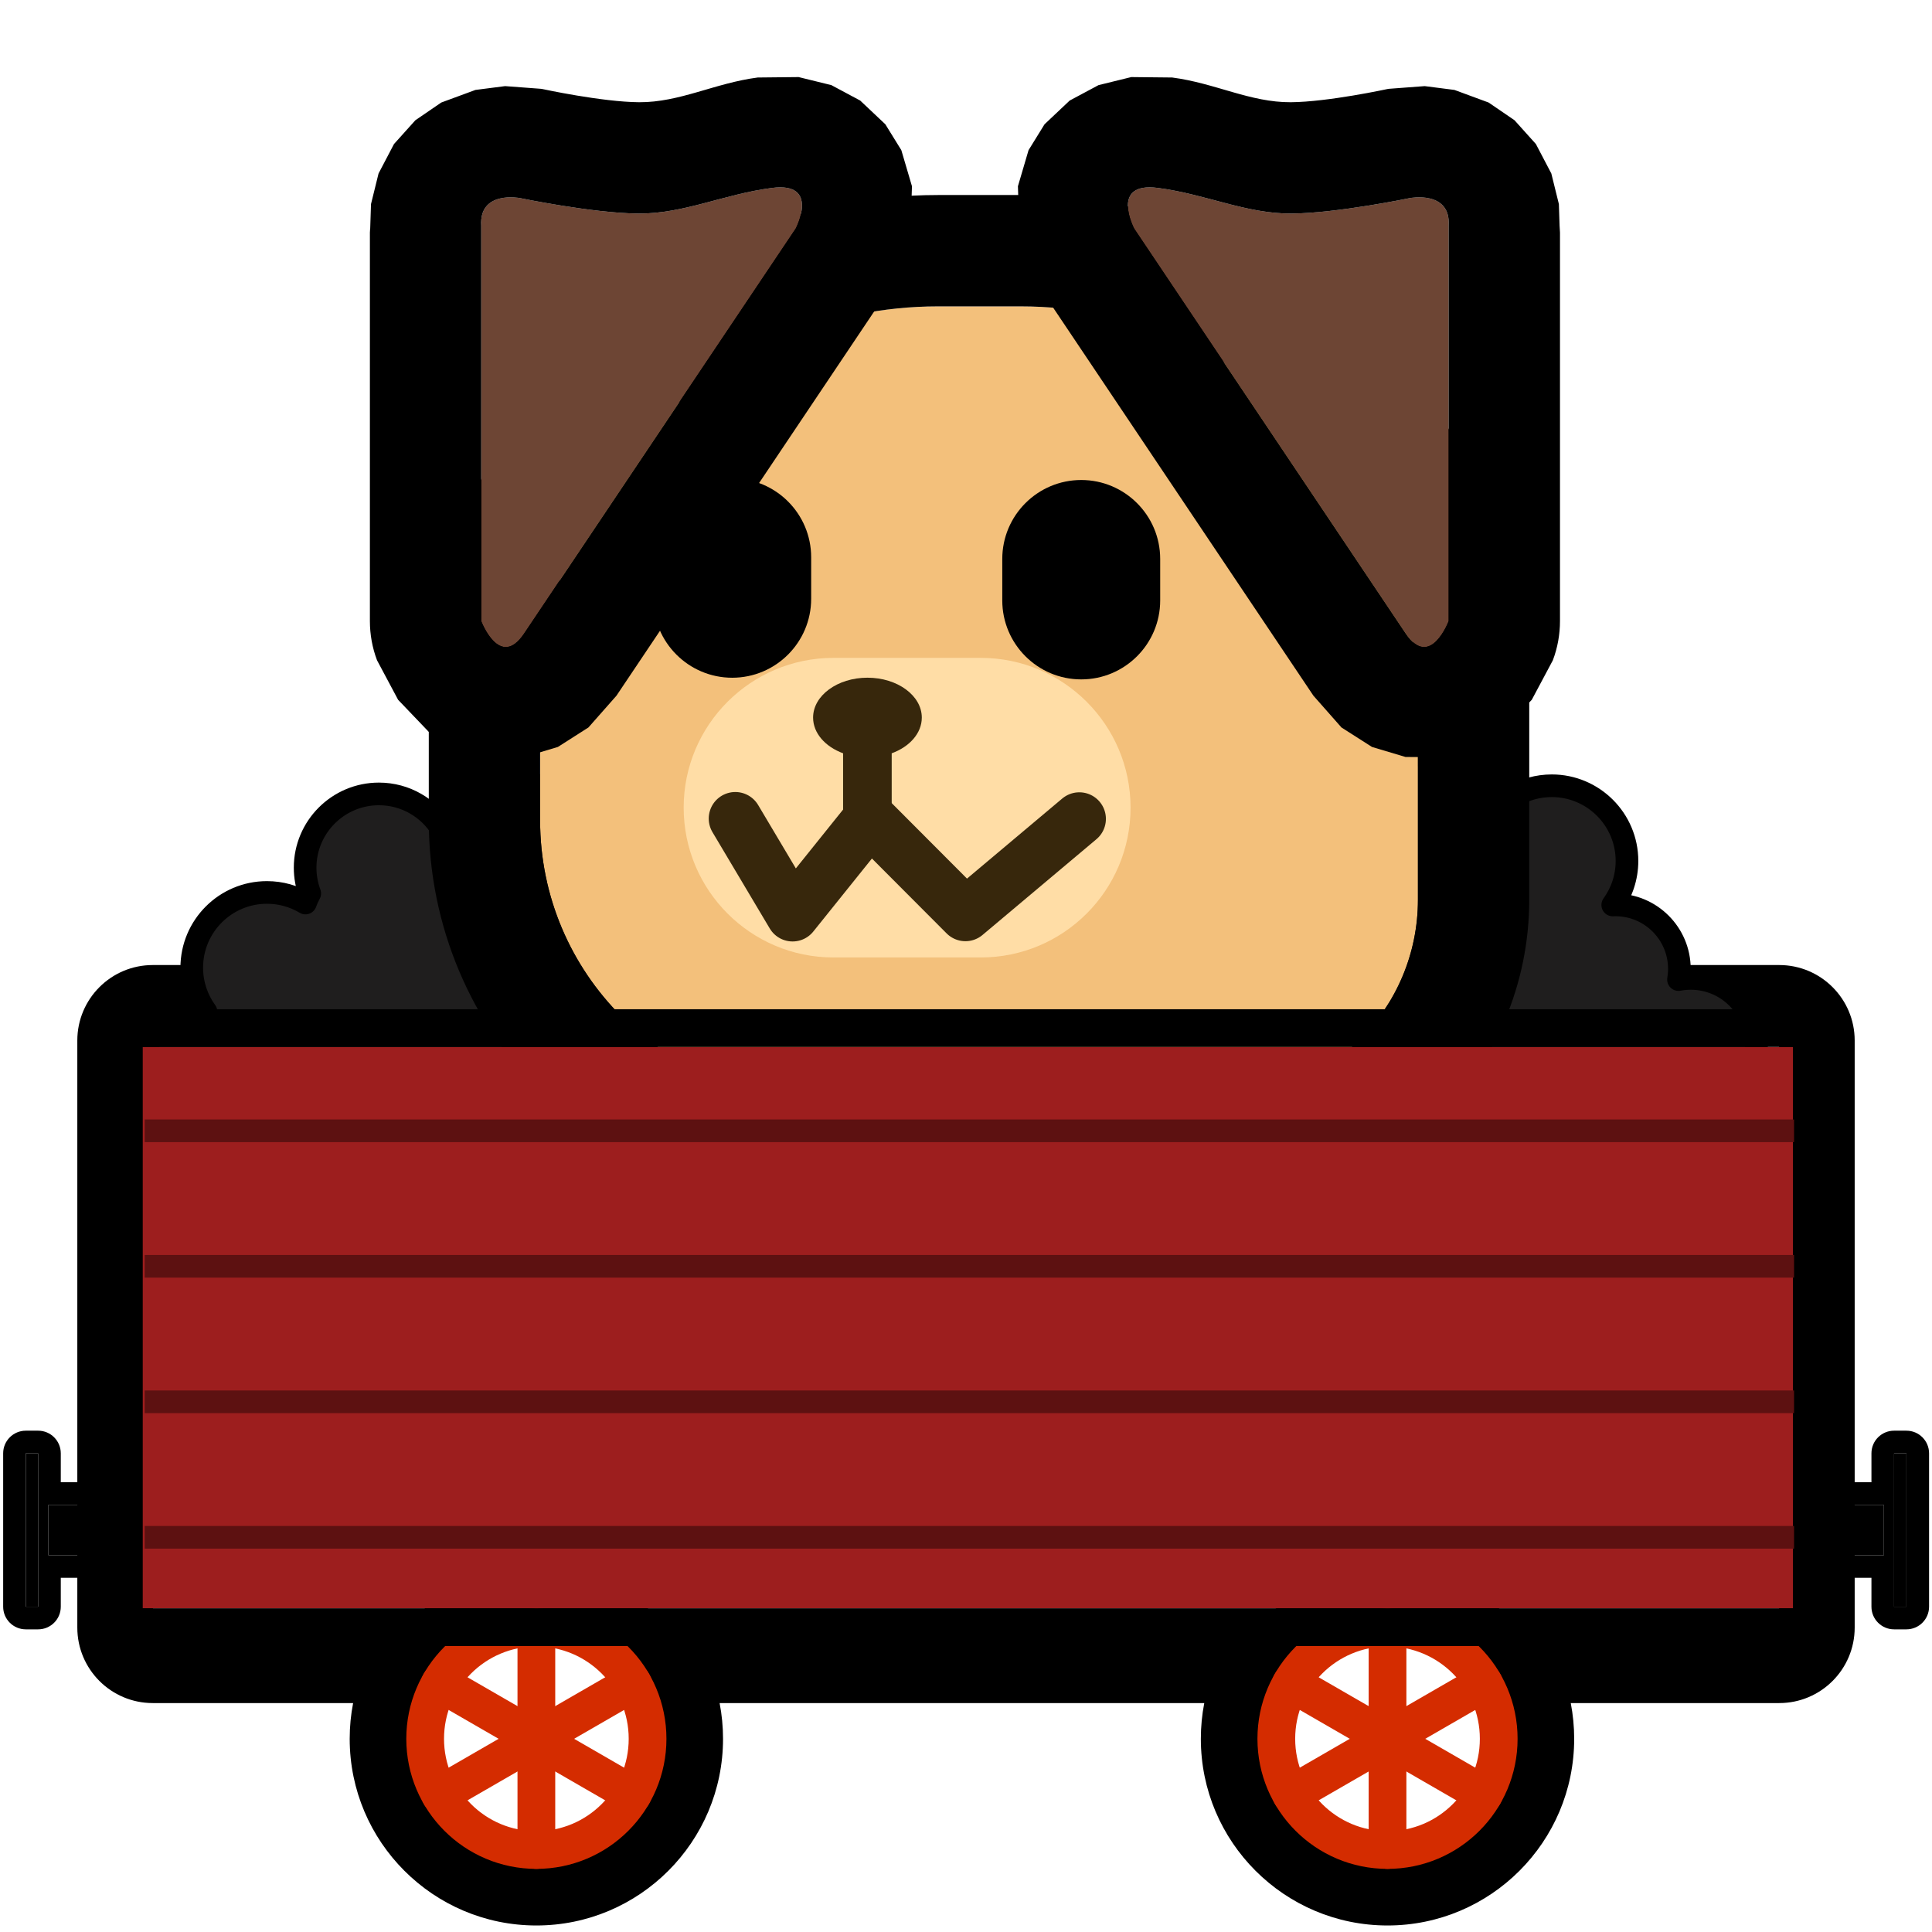 <?xml version="1.0" encoding="UTF-8" standalone="no"?>
<!DOCTYPE svg PUBLIC "-//W3C//DTD SVG 1.1//EN" "http://www.w3.org/Graphics/SVG/1.1/DTD/svg11.dtd">
<svg width="100%" height="100%" viewBox="0 0 256 256" version="1.1" xmlns="http://www.w3.org/2000/svg" xmlns:xlink="http://www.w3.org/1999/xlink" xml:space="preserve" xmlns:serif="http://www.serif.com/" style="fill-rule:evenodd;clip-rule:evenodd;stroke-linejoin:round;stroke-miterlimit:2;">
    <rect id="neodog_train_wagon" x="0" y="0" width="256" height="256" style="fill:none;"/>
    <path id="Wagon-outline" serif:id="Wagon outline" d="M205.572,223.666C206.232,225.795 206.587,228.057 206.587,230.401C206.587,242.949 196.4,253.136 183.853,253.136C171.305,253.136 161.118,242.949 161.118,230.401C161.118,228.057 161.473,225.795 162.134,223.666L92.79,223.666C93.45,225.795 93.806,228.057 93.806,230.401C93.806,242.949 83.619,253.136 71.071,253.136C58.523,253.136 48.336,242.949 48.336,230.401C48.336,228.057 48.692,225.795 49.352,223.666L20.245,223.666C15.827,223.666 12.245,220.085 12.245,215.666L12.245,137.873C12.245,133.455 15.827,129.873 20.245,129.873L235.755,129.873C240.173,129.873 243.755,133.455 243.755,137.873L243.755,215.666C243.755,220.085 240.173,223.666 235.755,223.666L205.572,223.666ZM71.071,215.666C62.939,215.666 56.336,222.269 56.336,230.401C56.336,238.533 62.939,245.136 71.071,245.136C79.203,245.136 85.806,238.533 85.806,230.401C85.806,222.269 79.203,215.666 71.071,215.666ZM183.853,215.666C175.72,215.666 169.118,222.269 169.118,230.401C169.118,238.533 175.72,245.136 183.853,245.136C191.985,245.136 198.587,238.533 198.587,230.401C198.587,222.269 191.985,215.666 183.853,215.666ZM235.755,215.666L235.755,137.873L20.245,137.873L20.245,215.666L235.755,215.666Z"/>
    <path d="M208.134,225.666C208.431,227.199 208.587,228.782 208.587,230.401C208.587,244.053 197.504,255.136 183.853,255.136C170.201,255.136 159.118,244.053 159.118,230.401C159.118,228.782 159.274,227.199 159.571,225.666L95.352,225.666C95.65,227.199 95.806,228.782 95.806,230.401C95.806,244.053 84.723,255.136 71.071,255.136C57.42,255.136 46.336,244.053 46.336,230.401C46.336,228.782 46.492,227.199 46.79,225.666L20.245,225.666C14.722,225.666 10.245,221.189 10.245,215.666L10.245,137.873C10.245,132.35 14.722,127.873 20.245,127.873L235.755,127.873C241.278,127.873 245.755,132.35 245.755,137.873L245.755,215.666C245.755,221.189 241.278,225.666 235.755,225.666L208.134,225.666ZM235.755,215.666L235.755,137.873L20.245,137.873L20.245,215.666L235.755,215.666ZM183.853,215.666C175.72,215.666 169.118,222.269 169.118,230.401C169.118,238.533 175.72,245.136 183.853,245.136C191.985,245.136 198.587,238.533 198.587,230.401C198.587,222.269 191.985,215.666 183.853,215.666ZM71.071,215.666C62.939,215.666 56.336,222.269 56.336,230.401C56.336,238.533 62.939,245.136 71.071,245.136C79.203,245.136 85.806,238.533 85.806,230.401C85.806,222.269 79.203,215.666 71.071,215.666Z"/>
    <g id="Right-wheel" serif:id="Right wheel">
        <path d="M183.853,207.666C196.4,207.666 206.587,217.853 206.587,230.401C206.587,242.949 196.4,253.136 183.853,253.136C171.305,253.136 161.118,242.949 161.118,230.401C161.118,217.853 171.305,207.666 183.853,207.666ZM183.853,215.666C175.72,215.666 169.118,222.269 169.118,230.401C169.118,238.533 175.72,245.136 183.853,245.136C191.985,245.136 198.587,238.533 198.587,230.401C198.587,222.269 191.985,215.666 183.853,215.666Z"/>
        <circle cx="183.853" cy="230.401" r="14.735" style="fill:none;stroke:rgb(212,44,0);stroke-width:5px;"/>
        <path d="M183.853,215.666L183.853,245.136" style="fill:none;stroke:rgb(212,44,0);stroke-width:5px;stroke-linecap:round;stroke-miterlimit:1.5;"/>
        <path d="M171.092,223.034L196.613,237.768" style="fill:none;stroke:rgb(212,44,0);stroke-width:5px;stroke-linecap:round;stroke-miterlimit:1.5;"/>
        <path d="M171.092,237.768L196.613,223.034" style="fill:none;stroke:rgb(212,44,0);stroke-width:5px;stroke-linecap:round;stroke-miterlimit:1.5;"/>
    </g>
    <g id="Left-wheel" serif:id="Left wheel">
        <path d="M71.071,207.666C83.619,207.666 93.806,217.853 93.806,230.401C93.806,242.949 83.619,253.136 71.071,253.136C58.523,253.136 48.336,242.949 48.336,230.401C48.336,217.853 58.523,207.666 71.071,207.666ZM71.071,215.666C62.939,215.666 56.336,222.269 56.336,230.401C56.336,238.533 62.939,245.136 71.071,245.136C79.203,245.136 85.806,238.533 85.806,230.401C85.806,222.269 79.203,215.666 71.071,215.666Z"/>
        <circle cx="71.071" cy="230.401" r="14.735" style="fill:none;stroke:rgb(212,44,0);stroke-width:5px;"/>
        <path d="M71.071,215.666L71.071,245.136" style="fill:none;stroke:rgb(212,44,0);stroke-width:5px;stroke-linecap:round;stroke-miterlimit:1.5;"/>
        <path d="M58.31,223.034L83.832,237.768" style="fill:none;stroke:rgb(212,44,0);stroke-width:5px;stroke-linecap:round;stroke-miterlimit:1.5;"/>
        <path d="M58.31,237.768L83.832,223.034" style="fill:none;stroke:rgb(212,44,0);stroke-width:5px;stroke-linecap:round;stroke-miterlimit:1.5;"/>
    </g>
    <path id="Coal" d="M18.238,143.878C18.354,143.895 18.469,143.914 18.583,143.936C18.505,143.474 18.464,142.999 18.464,142.514C18.464,137.839 22.261,134.042 26.936,134.042C27.057,134.042 27.176,134.045 27.295,134.05C26.108,132.41 25.409,130.395 25.409,128.218C25.409,122.718 29.873,118.254 35.373,118.254C37.235,118.254 38.98,118.766 40.472,119.657C40.626,119.215 40.818,118.79 41.043,118.385C40.648,117.323 40.431,116.174 40.431,114.975C40.431,109.579 44.812,105.198 50.208,105.198C53.742,105.198 56.841,107.078 58.558,109.891C59.182,109.766 59.826,109.7 60.486,109.7C60.798,109.7 61.107,109.715 61.411,109.744C61.586,109.721 61.762,109.703 61.939,109.691C63.563,106.39 66.961,104.117 70.885,104.117C72.748,104.117 74.492,104.629 75.984,105.52C77.101,102.329 80.14,100.037 83.711,100.037C85,100.037 86.219,100.336 87.304,100.867C88.928,97.718 92.214,95.563 95.998,95.563C98.014,95.563 99.888,96.174 101.444,97.221L101.447,97.221C103.31,97.221 105.054,97.734 106.546,98.625C107.663,95.434 110.702,93.142 114.273,93.142C115.561,93.142 116.781,93.441 117.866,93.972C119.49,90.823 122.775,88.668 126.56,88.668C127.541,88.668 128.489,88.813 129.383,89.082C130.417,84.793 134.283,81.603 138.888,81.603C142.672,81.603 145.957,83.758 147.582,86.907C148.667,86.375 149.886,86.077 151.175,86.077C154.745,86.077 157.785,88.368 158.902,91.56C160.394,90.668 162.138,90.156 164.001,90.156C168.857,90.156 172.907,93.638 173.787,98.24C175.54,96.581 177.905,95.563 180.506,95.563C184.291,95.563 187.576,97.718 189.2,100.867C190.285,100.336 191.505,100.037 192.793,100.037C196.364,100.037 199.403,102.329 200.52,105.52C202.012,104.629 203.756,104.117 205.619,104.117C211.118,104.117 215.583,108.581 215.583,114.081C215.583,116.258 214.883,118.273 213.696,119.913C213.815,119.908 213.935,119.905 214.055,119.905C218.731,119.905 222.527,123.702 222.527,128.377C222.527,128.862 222.486,129.337 222.408,129.799C222.937,129.699 223.484,129.646 224.042,129.646C228.854,129.646 232.76,133.552 232.76,138.364C232.76,140.631 227.745,155.806 226.325,157.357C226.325,157.357 217.417,160.076 206.026,162.032C205.094,164.523 204.246,166.485 203.782,166.992C203.782,166.992 157.207,181.208 140.865,168.01L140.54,167.719C131.305,170.251 99.304,178.106 83.524,170.15C82.169,170.444 80.735,170.739 79.242,171.026L77.584,172.512C63.984,183.496 29.446,175.493 18.238,172.498L18.238,143.878Z" style="fill:rgb(31,30,30);stroke:black;stroke-width:3px;stroke-linecap:round;stroke-miterlimit:1.5;"/>
    <g id="Dog">
        <g id="Body">
            <path d="M71.567,93.307L71.567,108.703C71.567,128.971 88.025,145.425 108.286,145.425L161.671,145.425C176.139,145.425 187.883,133.679 187.883,119.216L187.883,93.23C187.883,64.176 164.296,40.597 135.244,40.597L124.277,40.597C95.189,40.597 71.567,64.215 71.567,93.307Z" style="fill:rgb(243,192,123);"/>
            <path d="M56.816,93.307L56.816,108.703C56.816,137.106 79.881,160.17 108.286,160.17L161.671,160.17C184.28,160.17 202.633,141.824 202.633,119.216L202.633,93.23C202.633,56.041 172.44,25.842 135.244,25.842L124.277,25.842C87.045,25.842 56.816,56.07 56.816,93.307ZM71.567,93.307C71.567,64.215 95.189,40.597 124.277,40.597L135.244,40.597C164.296,40.597 187.883,64.176 187.883,93.23L187.883,119.216C187.883,133.679 176.139,145.425 161.671,145.425L108.286,145.425C88.025,145.425 71.567,128.971 71.567,108.703L71.567,93.307Z"/>
        </g>
        <g id="Snoot">
            <path d="M90.59,107.015C90.59,117.976 99.483,126.869 110.436,126.869L129.961,126.869C140.913,126.869 149.805,117.976 149.805,107.015C149.805,96.066 140.913,87.173 129.961,87.173L110.436,87.173C99.483,87.173 90.59,96.066 90.59,107.015Z" style="fill:rgb(255,221,166);"/>
        </g>
        <g id="Face">
            <path id="Mouth" d="M97.431,108.466L105.022,121.229L115.251,108.489L127.923,121.194L143.018,108.504" style="fill:none;stroke:rgb(55,39,12);stroke-width:7.04px;stroke-linecap:round;stroke-miterlimit:1.5;"/>
            <path id="Nose" d="M118.155,99.817C120.518,98.954 122.143,97.162 122.143,95.085C122.143,92.169 118.916,89.798 114.943,89.798C110.966,89.798 107.739,92.169 107.739,95.085C107.739,97.154 109.357,98.946 111.716,99.817L111.716,109.421L118.155,109.421L118.155,99.817Z" style="fill:rgb(55,39,12);"/>
            <g id="Eyes">
                <path id="Right-eye" serif:id="Right eye" d="M153.731,74.065L153.731,79.561C153.731,85.335 149.043,90.023 143.269,90.023C137.495,90.023 132.807,85.335 132.807,79.561L132.807,74.065C132.807,68.291 137.495,63.603 143.269,63.603C149.043,63.603 153.731,68.291 153.731,74.065Z"/>
                <path id="Left-eye" serif:id="Left eye" d="M107.484,73.845L107.484,79.341C107.484,85.115 102.796,89.803 97.022,89.803C91.248,89.803 86.56,85.115 86.56,79.341L86.56,73.845C86.56,68.071 91.248,63.383 97.022,63.383C102.796,63.383 107.484,68.071 107.484,73.845Z"/>
            </g>
        </g>
        <g id="Right-ear" serif:id="Right ear">
            <path d="M191.955,29.901L191.955,82.293C191.955,82.293 189.511,88.777 186.277,83.955C183.035,79.133 150.282,30.284 150.282,30.284C150.282,30.284 147.024,24.069 153.418,24.9C159.82,25.731 165.082,28.329 171.118,28.296C177.154,28.256 186.831,26.244 186.831,26.244C186.831,26.244 192.248,25.201 191.955,29.901Z" style="fill:rgb(109,69,52);"/>
            <path d="M206.706,29.901L206.682,30.813L206.56,27.042L205.558,22.986L203.513,19.084L200.679,15.931L197.249,13.586L192.72,11.916L188.786,11.411L184.021,11.769C183.956,11.777 183.891,11.794 183.825,11.802C183.825,11.802 175.949,13.512 171.029,13.545C165.653,13.577 161.018,11.012 155.316,10.27L149.899,10.213L145.558,11.28L141.737,13.325L138.406,16.469L136.288,19.898L134.88,24.68L135.093,31.123L137.208,37.134C137.461,37.599 137.73,38.063 138.031,38.503C138.031,38.503 170.793,87.36 174.034,92.182L177.749,96.393L181.797,98.976L186.237,100.303L190.953,100.336L194.781,99.326L198.862,97.021L202.968,92.728L205.761,87.49C206.389,85.829 206.706,84.069 206.706,82.293L206.706,29.901ZM191.955,29.901L191.955,82.293C191.955,82.293 189.511,88.777 186.277,83.955C183.035,79.133 150.282,30.284 150.282,30.284C150.282,30.284 147.024,24.069 153.418,24.9C159.82,25.731 165.082,28.329 171.118,28.296C177.154,28.256 186.831,26.244 186.831,26.244C186.831,26.244 192.248,25.201 191.955,29.901Z"/>
        </g>
        <g id="Left-ear" serif:id="Left ear">
            <path d="M63.764,29.901L63.764,82.293C63.764,82.293 66.208,88.777 69.442,83.955C72.684,79.133 105.437,30.284 105.437,30.284C105.437,30.284 108.695,24.069 102.301,24.9C95.899,25.731 90.637,28.329 84.601,28.296C78.565,28.256 68.888,26.244 68.888,26.244C68.888,26.244 63.471,25.201 63.764,29.901Z" style="fill:rgb(109,69,52);"/>
            <path d="M49.037,30.813L49.013,29.901L49.013,82.293C49.013,84.069 49.33,85.829 49.958,87.49L52.752,92.728L56.857,97.021L60.938,99.326L64.766,100.336L69.483,100.303L73.922,98.976L77.97,96.393L81.685,92.182C84.927,87.36 117.688,38.503 117.688,38.503C117.99,38.063 118.258,37.599 118.511,37.134L120.626,31.123L120.84,24.68L119.431,19.898L117.313,16.469L113.982,13.325L110.162,11.28L105.82,10.213L100.403,10.27C94.701,11.012 90.066,13.577 84.69,13.545C79.77,13.512 71.894,11.802 71.894,11.802C71.829,11.794 71.763,11.777 71.698,11.769L66.933,11.411L62.999,11.916L58.47,13.586L55.041,15.931L52.206,19.084L50.161,22.986L49.159,27.042L49.037,30.813ZM63.764,29.901C63.471,25.201 68.888,26.244 68.888,26.244C68.888,26.244 78.565,28.256 84.601,28.296C90.637,28.329 95.899,25.731 102.301,24.9C108.695,24.069 105.437,30.284 105.437,30.284C105.437,30.284 72.684,79.133 69.442,83.955C66.208,88.777 63.764,82.293 63.764,82.293L63.764,29.901Z"/>
        </g>
    </g>
    <rect id="Front-panel" serif:id="Front panel" x="18.889" y="138.728" width="218.694" height="74.379" style="fill:rgb(157,30,30);"/>
    <path d="M242.584,138.728L242.584,213.107C242.584,215.868 240.345,218.107 237.584,218.107L18.889,218.107C16.128,218.107 13.889,215.868 13.889,213.107L13.889,138.728C13.889,135.967 16.128,133.728 18.889,133.728L237.584,133.728C240.345,133.728 242.584,135.967 242.584,138.728ZM237.584,138.728L18.889,138.728L18.889,213.107L237.584,213.107L237.584,138.728Z"/>
    <g id="Panel-shadows" serif:id="Panel shadows">
        <path d="M19.177,149.839L237.723,149.839" style="fill:none;stroke:rgb(93,17,17);stroke-width:3px;stroke-miterlimit:1.5;"/>
        <path d="M19.177,167.793L237.723,167.793" style="fill:none;stroke:rgb(93,17,17);stroke-width:3px;stroke-miterlimit:1.5;"/>
        <path d="M19.177,185.747L237.723,185.747" style="fill:none;stroke:rgb(93,17,17);stroke-width:3px;stroke-miterlimit:1.5;"/>
        <path d="M19.177,203.7L237.723,203.7" style="fill:none;stroke:rgb(93,17,17);stroke-width:3px;stroke-miterlimit:1.5;"/>
    </g>
    <path id="Right-buffer" serif:id="Right buffer" d="M249.624,199.404L249.624,206.067L244.508,206.067L244.508,199.404L249.624,199.404ZM252.611,192.573L252.611,212.897L250.976,212.897L250.976,192.573L252.611,192.573Z"/>
    <path d="M247.976,196.404L247.976,192.573C247.976,190.916 249.319,189.573 250.976,189.573L252.611,189.573C254.268,189.573 255.611,190.916 255.611,192.573L255.611,212.897C255.611,214.554 254.268,215.897 252.611,215.897L250.976,215.897C249.319,215.897 247.976,214.554 247.976,212.897L247.976,209.067L244.508,209.067C242.852,209.067 241.508,207.723 241.508,206.067L241.508,199.404C241.508,197.747 242.852,196.404 244.508,196.404L247.976,196.404ZM249.624,199.404L244.508,199.404L244.508,206.067L249.624,206.067L249.624,199.404ZM252.611,192.573L250.976,192.573L250.976,212.897L252.611,212.897L252.611,192.573Z"/>
    <path id="Left-buffer" serif:id="Left buffer" d="M6.405,199.404L6.405,206.067L11.521,206.067L11.521,199.404L6.405,199.404ZM3.419,192.573L3.419,212.897L5.054,212.897L5.054,192.573L3.419,192.573Z"/>
    <path d="M8.054,196.404L11.521,196.404C13.178,196.404 14.521,197.747 14.521,199.404L14.521,206.067C14.521,207.723 13.178,209.067 11.521,209.067L8.054,209.067L8.054,212.897C8.054,214.554 6.71,215.897 5.054,215.897L3.419,215.897C1.762,215.897 0.419,214.554 0.419,212.897L0.419,192.573C0.419,190.916 1.762,189.573 3.419,189.573L5.054,189.573C6.71,189.573 8.054,190.916 8.054,192.573L8.054,196.404ZM6.405,199.404L6.405,206.067L11.521,206.067L11.521,199.404L6.405,199.404ZM3.419,192.573L3.419,212.897L5.054,212.897L5.054,192.573L3.419,192.573Z"/>
</svg>
